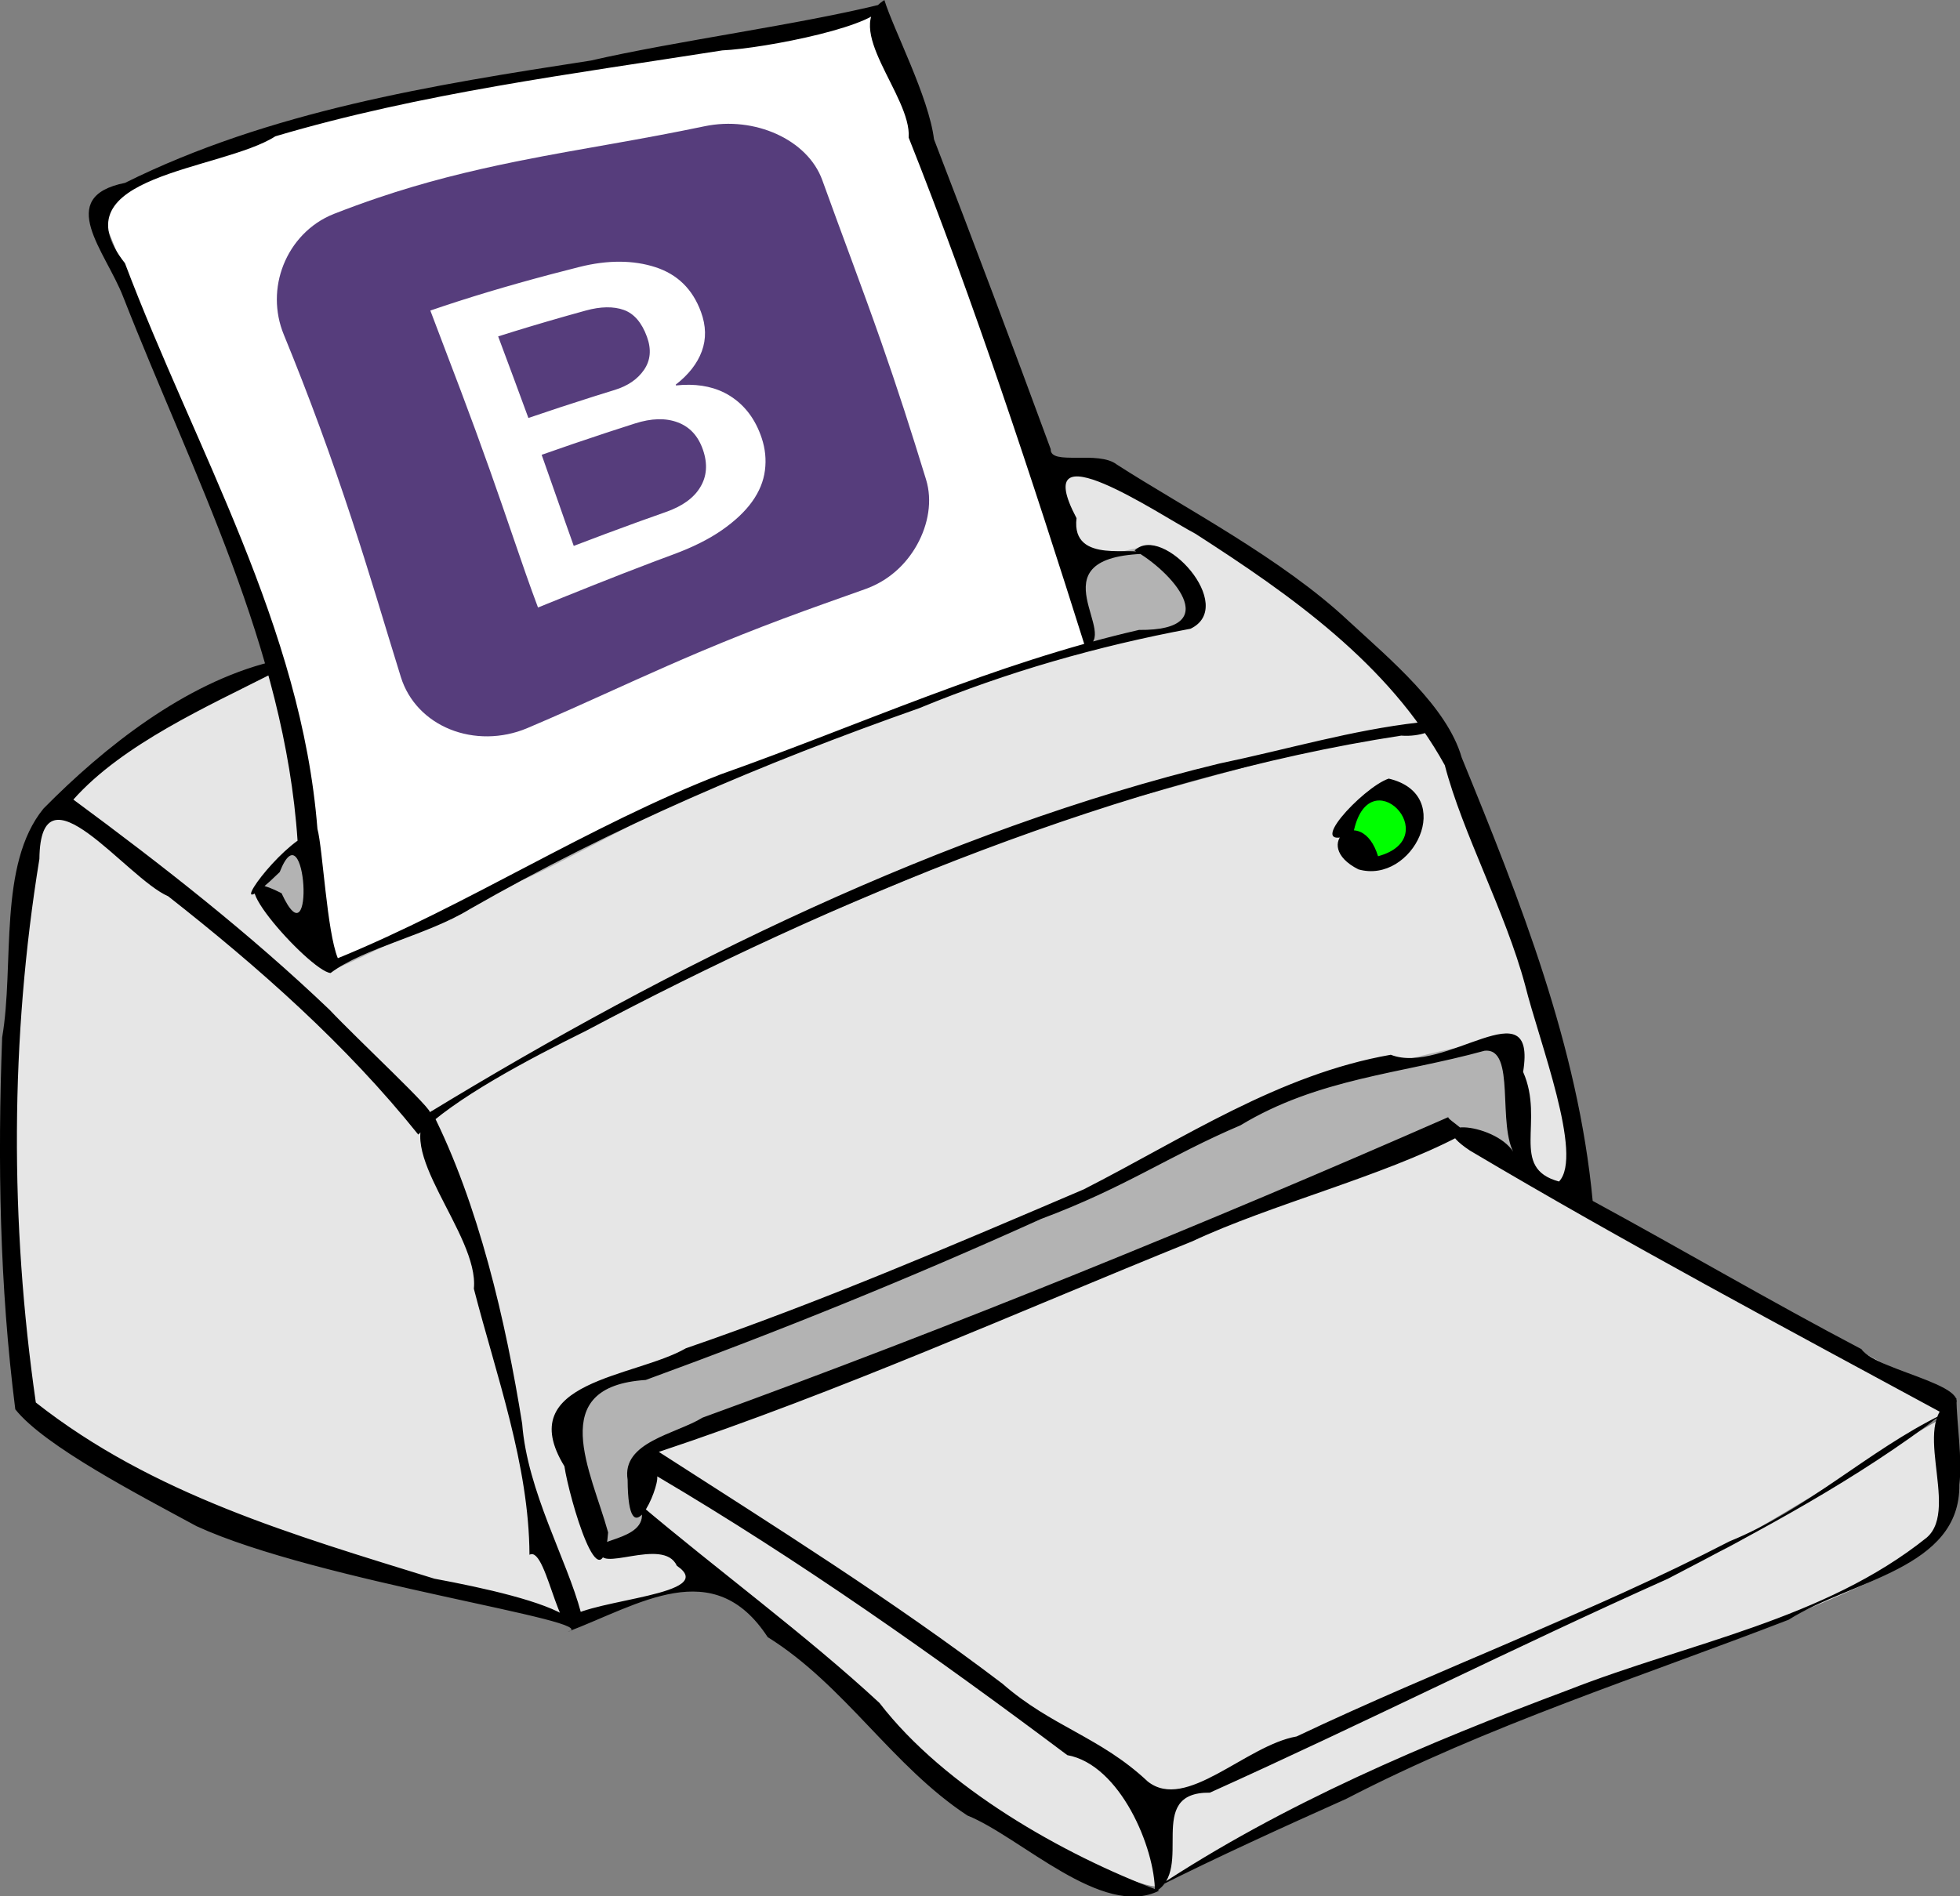 <?xml version="1.0" encoding="UTF-8" standalone="no"?>
<!-- Created with Inkscape (http://www.inkscape.org/) -->

<svg
   xmlns:dc="http://purl.org/dc/elements/1.1/"
   xmlns:cc="http://creativecommons.org/ns#"
   xmlns:rdf="http://www.w3.org/1999/02/22-rdf-syntax-ns#"
   xmlns:svg="http://www.w3.org/2000/svg"
   xmlns="http://www.w3.org/2000/svg"
   xmlns:sodipodi="http://sodipodi.sourceforge.net/DTD/sodipodi-0.dtd"
   xmlns:inkscape="http://www.inkscape.org/namespaces/inkscape"
   width="601.444"
   height="582.028"
   id="svg3963"
   version="1.1"
   inkscape:version="0.48.4 r9939"
   sodipodi:docname="bootprint.svg">
  <rect width="100%" height="100%" fill="#808080" stroke="none"/>
  <defs
     id="defs3965">
    <inkscape:path-effect
       effect="envelope"
       id="path-effect4648"
       is_visible="true"
       yy="true"
       xx="true"
       bendpath1="m 151.303,282.311 c 50.338,-27.181 117.343,-30.25 169.439,-44.692"
       bendpath2="m 320.033,238.329 c 16.385,45.061 33.975,88.916 46.82,137.516"
       bendpath3="m 215.149,439.691 c 47.007,-21.518 101.927,-47.293 153.123,-62.427"
       bendpath4="m 152.721,283.021 c 23.459,56.433 43.294,108.908 48.949,158.089"
       bendpath1-nodetypes="cc"
       bendpath2-nodetypes="cc"
       bendpath3-nodetypes="cc"
       bendpath4-nodetypes="cc" />
    <linearGradient
       id="linearGradient1696">
      <stop
         offset="0"
         style="stop-color:#d7d4d5"
         id="stop1697" />
      <stop
         offset="1"
         style="stop-color:#f2f2f2"
         id="stop1698" />
    </linearGradient>
    <linearGradient
       id="linearGradient1731">
      <stop
         offset="0"
         style="stop-color:#606060"
         id="stop1732" />
      <stop
         offset="1"
         style="stop-color:#f0f0f0"
         id="stop1733" />
    </linearGradient>
  </defs>
  <sodipodi:namedview
     id="base"
     pagecolor="#ffffff"
     bordercolor="#666666"
     borderopacity="1.0"
     inkscape:pageopacity="0.0"
     inkscape:pageshadow="2"
     inkscape:zoom="0.98994949"
     inkscape:cx="114.51719"
     inkscape:cy="290.01861"
     inkscape:document-units="px"
     inkscape:current-layer="layer1"
     showgrid="false"
     fit-margin-top="0"
     fit-margin-left="0"
     fit-margin-right="0"
     fit-margin-bottom="0"
     inkscape:window-width="1920"
     inkscape:window-height="1055"
     inkscape:window-x="1680"
     inkscape:window-y="0"
     inkscape:window-maximized="1" />
  <g
     inkscape:label="Ebene 1"
     inkscape:groupmode="layer"
     id="layer1"
     transform="translate(-75.684,-205.524)">
    <g
       transform="matrix(2.216,0,0,2.216,-442.219,589.905)"
       inkscape:label="Layer 1"
       id="layer1-1">
      <g
         id="g4597"
         transform="matrix(2.054,0,0,2.054,203.874,-190.573)">
        <path
           id="path1063"
           style="fill:#e6e6e6;fill-rule:evenodd"
           inkscape:connector-curvature="0"
           d="m 19.081,63.143 c 0,0 3.975,1.988 5.565,3.777 1.59,1.789 16.099,14.111 17.49,15.9 1.392,1.789 3.578,6.559 4.373,8.944 0.795,2.385 2.385,7.951 2.584,10.536 0.199,2.58 1.59,6.76 1.987,8.94 0.398,2.19 2.982,6.56 2.187,6.36 -0.795,-0.2 -18.286,-4.17 -19.876,-4.97 -1.59,-0.79 -16.298,-7.55 -16.894,-8.94 -0.596,-1.39 -1.391,-12.124 -1.193,-13.913 0.199,-1.789 0.398,-17.69 0.795,-19.28 0.398,-1.59 0.398,-5.764 1.193,-6.559 0.795,-0.795 0.994,-2.583 1.789,-0.795 z" />
        <path
           id="path1686"
           inkscape:connector-curvature="0"
           sodipodi:nodetypes="ccccccccccc"
           style="fill:#e6e6e6;fill-rule:evenodd"
           d="m 43.329,83.368 c 0,0 16.696,-9.293 18.882,-10.088 2.186,-0.795 22.857,-9.739 24.248,-9.938 1.391,-0.199 23.051,-6.758 24.451,-5.764 1.39,0.994 6.16,13.317 6.95,16.894 0.8,3.578 4.18,12.522 2.98,14.112 -1.19,1.59 -57.238,25.836 -59.027,26.436 -0.524,0.17 -6.486,1.76 -8.827,2.22 -0.795,-1.79 -2.502,-7.99 -2.899,-9.38 -0.398,-1.39 -2.385,-10.729 -2.982,-12.319 -0.596,-1.59 -4.77,-11.179 -3.776,-12.173 z" />
        <path
           id="path1687"
           inkscape:connector-curvature="0"
           sodipodi:nodetypes="ccccccccc"
           style="fill:#e6e6e6;fill-rule:evenodd"
           d="m 18.27,63.004 c 4.357,-3.935 9.979,-8.292 15.039,-9.838 2.389,-0.702 51.86,-13.351 53.265,-13.351 6.746,0.422 23.186,14.757 24.036,17.146 -4.64,1.827 -17.852,3.654 -20.663,4.778 -1.265,1.125 -17.849,6.325 -19.816,7.59 -1.968,1.265 -17.006,8.292 -17.709,8.994 -1.827,0.984 -6.746,3.514 -9.276,5.763 C 40.476,81.134 20.238,63.426 18.27,63.004 z" />
        <path
           id="path1688"
           style="fill:#b3b3b3;fill-rule:evenodd"
           inkscape:connector-curvature="0"
           d="m 59.028,112.19 c -1.125,-0.28 -3.654,2.11 -3.935,0.85 -0.282,-1.27 -2.671,-8.29 -1.968,-9.42 0.703,-1.12 4.076,-2.95 6.605,-3.653 2.53,-0.703 25.298,-9.276 25.72,-9.979 0.421,-0.702 20.52,-9.697 22.06,-9.837 1.55,-0.141 8.44,-2.39 8.86,-1.125 0.42,1.265 0.56,7.449 0.98,8.433 0.42,0.984 -57.057,24.591 -58.322,24.731 z" />
        <path
           id="path1689"
           inkscape:connector-curvature="0"
           sodipodi:nodetypes="cccccccccc"
           style="fill:#b3b3b3;fill-opacity:1;fill-rule:evenodd"
           d="m 92.196,45.296 c 0,0 3.794,3.654 2.811,4.357 0,1.124 -10.541,3.373 -11.806,3.795 -1.265,0.421 -18.13,6.605 -19.816,7.308 -1.687,0.702 -12.509,6.605 -13.914,7.027 -1.406,0.421 -11.806,5.903 -12.508,5.903 -0.703,0 -5.341,-4.217 -5.06,-5.341 0.281,-1.124 1.827,-2.53 3.092,-2.951 1.265,-0.422 52.703,-19.676 53.406,-19.536 0.703,0.141 2.811,-0.843 3.795,-0.562 z" />
        <path
           id="path1690"
           style="fill:#00ff00;fill-rule:evenodd"
           inkscape:connector-curvature="0"
           d="m 105.27,64.129 c 0,0 0.98,2.811 2.1,2.389 1.13,-0.422 3.24,-1.546 2.53,-3.092 -0.7,-1.546 -3.65,-2.249 -4.63,0.703 z" />
        <path
           id="path1691"
           inkscape:connector-curvature="0"
           sodipodi:nodetypes="cccccccccccccc"
           style="fill:#ffffff;fill-rule:evenodd"
           d="m 73.785,9.036 c 0,0 -21.082,4.357 -22.909,4.357 -1.827,0 -17.708,3.232 -19.535,4.216 -1.827,0.984 -10.4,3.654 -10.26,4.357 0.141,0.703 6.746,16.303 7.168,17.849 0.422,1.546 6.043,14.054 6.043,16.162 0,2.108 2.249,16.444 2.249,17.006 0,0.562 8.151,-2.67 9.276,-3.373 1.124,-0.703 15.881,-8.292 17.427,-8.854 1.546,-0.562 12.649,-4.919 13.914,-5.2 1.265,-0.281 9.275,-3.654 10.821,-3.654 -0.14,-0.984 -0.843,-2.39 -0.843,-5.622 C 86.293,47.123 77.158,18.171 76.596,17.047 76.033,15.923 73.785,9.036 73.785,9.036 z" />
        <path
           id="path1692"
           style="fill:#e6e6e6;fill-rule:evenodd"
           inkscape:connector-curvature="0"
           d="m 58.325,106.85 c 0,0 12.789,7.31 13.633,8.58 0.843,1.26 20.238,13.49 20.519,14.75 0.281,1.27 1.124,4.92 0.14,5.34 -0.983,0.43 -13.632,-5.2 -14.757,-6.88 -1.124,-1.69 -10.962,-10.68 -12.227,-11.53 -1.265,-0.84 -6.886,-4.63 -7.308,-5.62 -0.422,-0.98 -0.562,-4.36 0,-4.64 z" />
        <path
           id="path1694"
           inkscape:connector-curvature="0"
           sodipodi:nodetypes="ccccccccccc"
           style="fill:#e6e6e6;fill-rule:evenodd"
           d="m 58.184,106.43 c 0,0 28.249,-11.663 29.374,-11.804 1.124,-0.14 23.612,-10.259 24.592,-10.259 0.99,0 7.73,4.638 8.58,5.2 0.84,0.562 24.87,12.363 25.01,13.353 0.14,0.98 -1.68,1.68 -3.37,2.67 -1.87,1.35 -8.71,5.62 -15.04,8.99 -2.53,0.42 -27.12,11.81 -28.669,12.65 -1.546,0.85 -4.779,3.38 -5.903,2.81 C 91.634,129.48 76.455,118.66 75.19,117.82 73.925,116.97 59.449,105.73 58.184,106.43 z" />
        <path
           id="path1695"
           style="fill:#e6e6e6;fill-rule:evenodd"
           inkscape:connector-curvature="0"
           d="m 145.85,103.73 c 0,0 -3.71,2.13 -5,2.97 -1.3,0.83 -9,5.65 -10.11,6.12 -1.11,0.46 -14.37,6.49 -15.48,7.14 -1.12,0.65 -21.424,9.27 -22.351,10.2 -0.928,0.92 0.278,5 -0.093,5.19 -0.371,0.19 4.914,-2.32 5.656,-2.87 0.742,-0.56 23.368,-10.39 25.318,-11.04 1.94,-0.65 10.84,-3.89 11.12,-3.99 0.28,-0.09 7.14,-2.96 7.79,-3.52 0.65,-0.56 5.56,-3.89 3.15,-10.2 z" />
        <path
           id="path1062"
           inkscape:connector-curvature="0"
           sodipodi:nodetypes="cccccccccccccccccccccccccccccccccccccccccccccccccccccccccccccccccccccccccccccccccccccccccccccccccccccccccccccccccc"
           style="fill:#000000"
           d="m 74.15,8.337 c -2.979,1.843 1.841,6.451 1.636,9.275 4.349,10.93 8.365,23.12 11.895,34.333 2.503,-0.653 -3.471,-5.942 3.819,-6.259 -0.263,-0.627 -4.785,0.826 -4.397,-2.41 -3.335,-6.306 5.575,-0.233 8.012,1.048 6.415,4.126 13.055,8.787 16.815,15.611 1.19,4.569 4.08,9.856 5.42,14.849 0.94,3.779 3.94,11.485 2.28,13.224 -3.37,-0.908 -0.94,-4.046 -2.42,-7.391 0.95,-5.871 -5.31,0.268 -8.92,-1.157 -7.56,1.322 -14.016,5.673 -20.709,9.08 -8.856,3.782 -17.701,7.579 -26.816,10.714 -3.416,1.976 -11.724,2.186 -8.188,7.956 0.321,2.14 2.531,9.78 2.946,4.46 -1.128,-4.1 -4.278,-9.84 2.535,-10.28 9.082,-3.317 17.826,-6.864 26.638,-10.852 5.722,-2.137 8.62,-4.26 13.456,-6.319 5.248,-3.174 10.788,-3.466 16.448,-5.027 2.18,-0.254 0.8,5.089 2.07,7.039 -0.99,-2.177 -6.63,-2.687 -3.05,-0.313 10.48,6.223 21.25,11.963 31.97,17.772 3.43,-1.74 -4.54,-2.83 -5.57,-4.378 -6.11,-3.209 -12.06,-6.705 -18.12,-9.998 -0.98,-10.417 -4.9,-20.286 -8.83,-29.895 -0.98,-3.417 -4.8,-6.604 -7.62,-9.203 C 100.95,45.99 94.356,42.575 89.823,39.662 88.577,38.677 85.311,39.76 85.362,38.621 82.793,31.636 80.174,24.67 77.494,17.727 77.141,14.865 74.772,10.352 74.15,8.34 z m -0.061,0.247 c -5.64,1.408 -13.983,2.507 -19.722,3.831 -10.659,1.642 -21.67,3.409 -31.413,8.25 -4.763,0.957 -1.303,4.626 -0.12,7.693 4.675,11.936 10.884,23.643 11.753,36.666 -2.344,1.693 -5.056,5.869 -1.204,2.117 1.79,-4.573 2.423,6.424 0.124,1.425 -5.152,-2.645 1.887,5.273 3.306,5.382 2.238,-1.688 6.576,-2.58 9.37,-4.299 9.788,-5.598 19.705,-9.818 30.311,-13.559 5.939,-2.45 11.983,-4.173 18.291,-5.358 3.18,-1.517 -1.869,-7.131 -3.77,-5.274 2.369,1.301 6.243,5.406 0.296,5.354 -9.717,2.226 -18.832,6.424 -28.203,9.741 C 54.193,64.026 46.14,69.33 37.302,72.951 36.561,71.147 36.29,65.583 35.926,64.223 34.851,50.576 27.709,38.668 22.949,26.081 18.243,20.124 29.466,19.85 33.09,17.524 c 9.82,-2.91 20.042,-4.203 30.134,-5.793 2.839,-0.128 10.96,-1.709 10.865,-3.147 z m -41.306,44.382 c -5.792,1.444 -11.222,5.732 -15.326,9.895 -3.086,3.784 -1.944,10.545 -2.786,15.434 -0.312,8.361 -0.171,16.769 0.886,25.075 1.967,2.48 8.351,5.78 12.22,7.88 8.142,3.75 27.723,6.44 25.023,7.12 4.795,-1.82 9.827,-5.24 13.48,0.36 5.196,3.24 8.387,8.69 13.464,12.03 3.571,1.43 9.105,6.99 12.93,5.07 -6.461,-2.42 -14.47,-6.96 -18.856,-12.66 -4.914,-4.56 -11.104,-9.1 -16.212,-13.44 1.184,2.51 -3.299,2.33 -2.566,3.1 -0.426,1.74 4.203,-0.93 5.118,1.09 2.886,1.96 -5.594,2.23 -7.305,3.51 -1.541,-1.1 -5.719,-2.02 -9.046,-2.64 -9.514,-2.95 -19.006,-5.69 -26.866,-11.88 -1.745,-12.115 -1.732,-24.567 0.241,-36.654 0.073,-6.683 5.856,1.292 8.685,2.518 6.109,4.799 11.987,9.991 16.858,16.069 2.383,-2.425 7.417,-5.069 11.326,-7.007 16.532,-8.782 36.394,-17.062 54.939,-19.897 2.59,0.195 4.12,-1.894 1.19,-0.886 -4.56,0.522 -8.83,1.806 -13.445,2.768 -18.536,4.493 -37.02,13.631 -53.269,23.536 0.595,0.129 -4.925,-5.016 -6.713,-6.921 -5.394,-5.154 -11.285,-9.757 -17.281,-14.184 3.324,-3.743 9.12,-6.319 13.41,-8.502 1.021,-0.513 -0.367,-0.573 -0.099,-0.784 z m 75.367,7.872 c -1.73,0.569 -6,5.14 -2.39,3.708 0.99,-5.265 6.31,0.266 1.67,1.527 -1.1,-3.596 -4.67,-0.797 -1.32,0.887 3.66,1.037 6.66,-5.034 2.04,-6.122 z m -64.534,22.413 c -2.837,2.435 3.233,8.312 2.856,11.986 1.509,5.853 3.721,11.873 3.75,17.943 1.255,-0.73 2.19,7.6 3.47,3.9 -0.945,-3.58 -3.611,-8.17 -3.963,-12.74 -1.102,-6.893 -2.939,-14.832 -6.113,-21.089 z m 68.554,0.414 c -16.39,7.194 -33.45,14.144 -50.279,20.265 -1.797,1.11 -5.466,1.64 -5.052,4.19 0.029,5.48 2.131,0.57 1.995,-0.23 9.607,5.67 18.724,12.11 27.648,18.8 3.556,0.64 5.915,6.25 5.907,9.23 2.712,-1.53 -0.757,-6.75 3.704,-6.7 10.297,-4.64 20.557,-9.81 30.867,-14.42 6.37,-3.31 12.78,-6.72 18.46,-11.07 -4.96,2.43 -9.07,6.42 -14.29,8.54 -9.48,4.9 -19.54,8.58 -29.19,13.16 -3.429,0.6 -7.462,5.1 -10.044,3.03 -3.206,-3.01 -6.465,-3.68 -9.791,-6.59 -7.425,-5.64 -15.327,-10.59 -23.163,-15.63 12.227,-4.07 24.024,-9.374 35.969,-14.201 5.289,-2.482 12.829,-4.376 17.969,-7.077 1.52,0.17 -0.87,-1.166 -0.71,-1.297 z m 34.25,18.955 c -3.39,1.21 0.33,7.39 -2,9.4 -6.91,5.54 -16.05,7.09 -24.15,10.27 -9.59,3.59 -19.27,7.68 -27.817,13.35 4.182,-2.1 8.537,-4.08 12.847,-6.01 9.55,-4.95 19.82,-8.21 29.81,-12.07 4.24,-2.68 11.58,-3.43 11.51,-9.11 0.21,-1.78 -0.17,-4.03 -0.2,-5.83 z" />
      </g>
    </g>
    <path
       id="path3975"
       style="fill:#563d7c;fill-opacity:1;fill-rule:evenodd"
       d="m 207.737,300.843 c 11.663,-4.006 23.672,-7.576 36.164,-10.902 0.419,-0.112 0.838,-0.223 1.258,-0.334 2.727,-0.719 5.477,-1.427 8.25,-2.127 8.782,-2.219 16.65,-2.135 23.376,0.043 6.726,2.179 11.421,6.693 14.002,13.75 1.564,4.277 1.641,8.284 0.258,12.056 -1.383,3.772 -4.073,7.21 -8.01,10.259 0.029,0.08 0.057,0.161 0.086,0.241 5.672,-0.608 10.661,0.138 14.836,2.231 0,0 0,0 0,0 0.603,0.302 1.19,0.632 1.76,0.991 4.522,2.866 7.761,7.129 9.691,12.901 1.107,3.312 1.432,6.638 1,9.956 -0.424,3.342 -1.742,6.539 -3.941,9.602 -2.199,3.063 -5.288,5.966 -9.282,8.746 -3.994,2.78 -8.964,5.252 -14.91,7.45 -1.793,0.663 -3.578,1.329 -5.354,1.998 -0.398,0.15 -0.797,0.301 -1.194,0.452 -11.86,4.49 -23.364,9.142 -34.952,13.833 -2.605,-6.927 -5.01,-13.95 -7.423,-20.988 -2.413,-7.039 -4.831,-14.093 -7.335,-21.136 -2.868,-8.096 -5.843,-16.203 -8.915,-24.354 -3.071,-8.151 -6.237,-16.346 -9.365,-24.668 0,0 0,0 0,0 z m 30.087,32.973 c 6.405,-2.195 12.933,-4.34 19.619,-6.459 0.408,-0.13 0.817,-0.259 1.227,-0.388 1.869,-0.588 3.751,-1.174 5.647,-1.758 4.003,-1.233 7.025,-3.285 9.005,-6.186 1.98,-2.901 2.298,-6.251 0.882,-10.136 -1.593,-4.37 -3.973,-7.118 -7.109,-8.235 -3.136,-1.117 -7.051,-1.079 -11.652,0.187 -1.922,0.529 -3.832,1.061 -5.729,1.598 -0.416,0.118 -0.831,0.236 -1.245,0.355 -6.786,1.936 -13.421,3.919 -19.921,5.988 3.129,8.415 6.255,16.74 9.277,25.033 0,0 0,0 0,0 z m 13.921,39.267 c 6.36,-2.437 12.794,-4.845 19.353,-7.224 0.401,-0.145 0.802,-0.291 1.204,-0.436 2.564,-0.925 5.149,-1.845 7.756,-2.762 4.985,-1.752 8.524,-4.282 10.504,-7.598 2.016,-3.301 2.327,-7.125 0.845,-11.445 -1.457,-4.248 -4.016,-7.036 -7.726,-8.442 -3.71,-1.406 -8.091,-1.289 -13.16,0.33 -2.651,0.846 -5.277,1.695 -7.877,2.548 -0.407,0.134 -0.814,0.268 -1.22,0.402 -6.649,2.194 -13.145,4.411 -19.526,6.668 3.339,9.349 6.532,18.707 9.847,27.959 0,0 0,0 0,0 z m 108.108,-20.369 c 0.994,3.233 1.171,6.665 0.667,10.074 -0.504,3.409 -1.686,6.789 -3.398,9.885 -1.712,3.096 -3.95,5.904 -6.622,8.232 -2.672,2.328 -5.781,4.18 -9.33,5.445 -8.457,3.014 -16.826,5.95 -25.146,9.064 -8.32,3.114 -16.593,6.404 -24.915,9.914 -0.386,0.163 -0.773,0.326 -1.159,0.49 -6.31,2.674 -12.652,5.477 -19.09,8.368 -6.438,2.892 -12.971,5.872 -19.672,8.86 0,0 -1e-5,0 -1e-5,0 -4.493,2.003 -9.063,4.007 -13.732,5.98 -3.858,1.63 -7.993,2.464 -12.056,2.507 -4.063,0.043 -8.047,-0.708 -11.64,-2.164 -3.592,-1.456 -6.793,-3.613 -9.37,-6.326 -2.577,-2.713 -4.531,-5.979 -5.683,-9.663 -2.548,-8.147 -4.974,-16.281 -7.455,-24.374 -2.48,-8.092 -5.009,-16.143 -7.638,-24.14 -3.134,-9.533 -6.41,-19 -9.874,-28.424 -3.464,-9.424 -7.111,-18.808 -10.957,-28.177 -1.459,-3.553 -2.145,-7.208 -2.146,-10.824 -0.001,-3.616 0.684,-7.199 2.022,-10.58 1.338,-3.381 3.336,-6.562 5.952,-9.278 2.616,-2.717 5.852,-4.962 9.578,-6.42 4.509,-1.764 9.069,-3.434 13.671,-4.987 6.863,-2.317 13.824,-4.377 20.857,-6.2 7.033,-1.823 14.137,-3.414 21.268,-4.863 0.437,-0.089 0.874,-0.177 1.311,-0.265 0,0 0,0 0,0 9.418,-1.892 18.896,-3.527 28.343,-5.202 9.447,-1.674 18.86,-3.402 28.185,-5.356 3.913,-0.82 7.805,-0.958 11.547,-0.531 3.742,0.427 7.336,1.42 10.608,2.902 6.544,2.963 11.774,7.88 14.042,14.177 5.98,16.603 12.238,32.981 18.047,49.574 2.437,6.959 4.799,13.955 7.088,21.003 2.288,7.048 4.5,14.149 6.699,21.299 z"
       inkscape:connector-curvature="0"
       inkscape:path-effect="#path-effect4648"
       inkscape:original-d="m 235.30552,294.03027 h 36.57209 c 6.74528,0 12.16259,1.53876 16.23084,4.63738 4.06825,3.09862 6.11291,7.75708 6.11291,14.01755 0,3.79422 -0.92748,7.04039 -2.78242,9.7385 -1.85496,2.69811 -4.51092,4.80601 -7.96787,6.28154 v 0.21079 c 4.63738,0.99072 8.15757,3.18293 10.5395,6.57666 2.38193,3.41479 3.58343,7.67276 3.58343,12.81603 0,2.95106 -0.52697,5.71242 -1.58092,8.26297 -1.05396,2.57164 -2.69811,4.78494 -4.95357,6.63989 -2.25545,1.85496 -5.1222,3.33049 -8.6424,4.42659 -3.52019,1.09611 -7.69383,1.64417 -12.54201,1.64417 h -34.56958 l 0,-75.25207 0,0 z m 13.17439,31.51312 h 21.50059 c 3.16186,0 5.79673,-0.88532 7.90463,-2.69811 2.1079,-1.8128 3.16185,-4.38444 3.16185,-7.75708 0,-3.79422 -0.94855,-6.47125 -2.84567,-8.01002 -1.89711,-1.53877 -4.63738,-2.31869 -8.22081,-2.31869 h -21.50059 l 0,20.7839 0,0 z m 0,32.98865 h 23.2923 c 4.00502,0 7.12471,-1.03287 9.31692,-3.11969 2.2133,-2.06574 3.33049,-5.01681 3.33049,-8.81103 0,-3.73098 -1.09611,-6.57665 -3.33049,-8.60024 -2.23437,-2.02358 -5.3119,-2.99321 -9.31692,-2.99321 h -23.2923 v 23.52417 z m 80.77477,14.9661 c 0,11.82533 -9.67527,21.50059 -21.50059,21.50059 h -86.00237 c -11.82532,0 -21.50059,-9.67526 -21.50059,-21.50059 v -86.00237 c 0,-11.82532 9.67527,-21.50059 21.50059,-21.50059 h 86.00237 c 11.82532,0 21.50059,9.67527 21.50059,21.50059 v 86.00237 z" />
  </g>
</svg>
